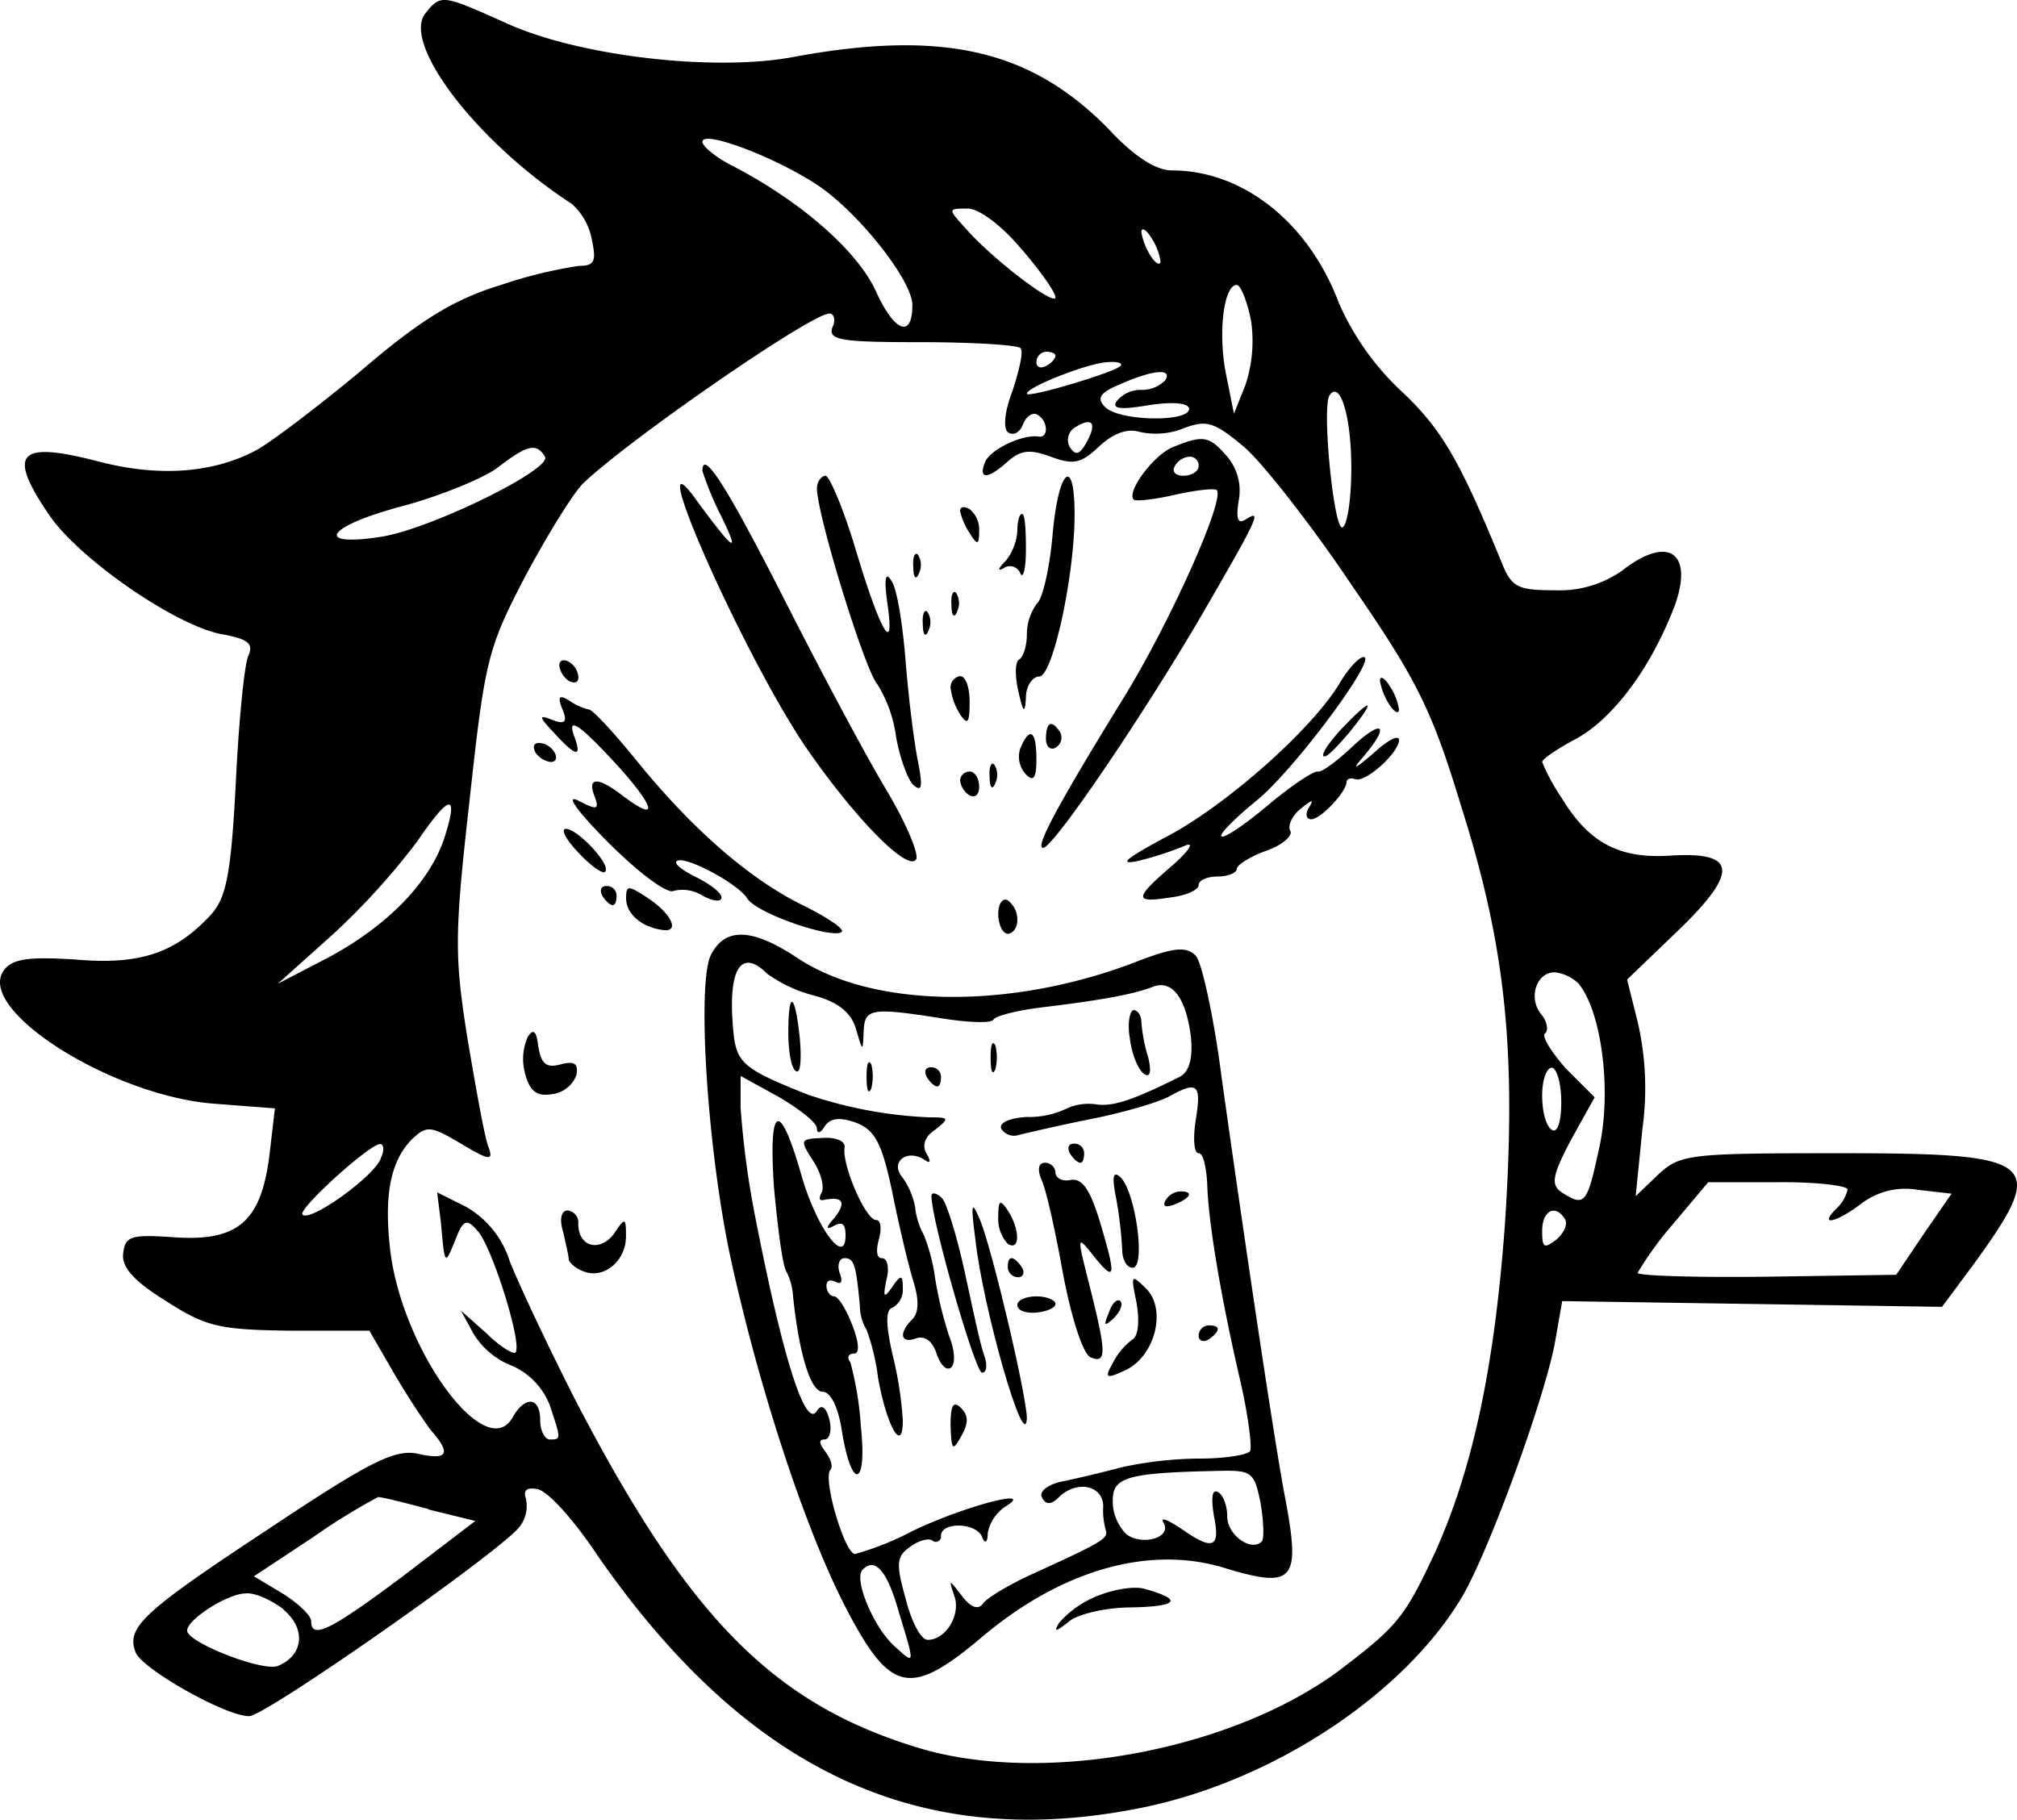 <svg xmlns="http://www.w3.org/2000/svg" viewBox="0 0 211.37 190.71"><defs><style>.cls-1{fill-rule:evenodd;}</style></defs><g id="Layer_2" data-name="Layer 2"><g id="New_Layer" data-name="New Layer"><path class="cls-1" d="M44.61,1.36c-2.6,3.1,5.3,13.5,15.3,20a6.6,6.6,0,0,1,2.1,3.7c.5,2.3.3,2.8-1.3,2.8a47.11,47.11,0,0,0-8.2,2c-4.9,1.5-8.4,3.6-14.8,9.1-4.7,3.9-9.6,7.6-11,8.3-4.6,2.4-10.3,2.7-16.4,1.1-8.5-2.2-9.6-.9-5.1,5.7,3.2,4.6,13.2,11.5,18,12.4,2.8.5,3.4,1,2.8,2.3-.4.9-1,6.9-1.3,13.3-.5,9.6-1,12-2.6,13.8-3.7,4-7.4,5.3-14.2,4.7-4.7-.3-6.5-.1-7.4,1-3.4,4,10.9,13.2,21.8,14.1l6.5.5-.6,5.1c-.9,6.8-3.3,8.9-10.1,8.4-4.4-.3-5-.1-5.2,1.7-.2,1.4,1.1,2.9,4.5,5,4.2,2.7,5.6,3,13,3.1h8.3l2.6,4.5c1.4,2.4,3.2,5.1,3.9,6,2.1,2.4,1.7,3.1-1.4,2.4-2.4-.5-4.9.7-15.7,7.9-13.2,8.7-14.9,10.3-13.9,12.9.6,1.7,9.4,6.7,11.9,6.7,1.7,0,26.1-17.1,28.3-19.8a3.55,3.55,0,0,0,.7-3c-.3-.9.1-1.2,1.2-1s3.8,3.2,6.2,6.8c15.9,23,34.2,31.4,57.6,26.5,13.6-2.9,27.1-11.9,33.1-22,2.9-4.9,8.9-21.5,9.8-27l.7-4,19.9.3,19.9.3,3.2-4.3c8-11,7.1-11.8-13.9-11.8-15.8,0-16.7.1-19,2.2l-2.4,2.3.7-7a30.94,30.94,0,0,0-.5-11.3l-1.1-4.4,5.1-4.9c6.6-6.3,6.5-8.5-.4-8.1-5.5.4-8.7-1.3-11.6-6.1a20.74,20.74,0,0,1-2-3.7c0-.3,1.6-1.4,3.5-2.4,3.7-2,7.5-6.9,10-13,2.7-6.3,0-8.7-5.2-4.6a11.41,11.41,0,0,1-7,2c-3.8,0-4.5-.3-5.5-2.8-4.5-11-6.4-14.2-10.7-18.2a28.16,28.16,0,0,1-6.4-9.1c-3.2-8.5-10.1-13.9-17.5-13.9-1.7,0-4-1.5-6.6-4.3-8.1-8.3-17.3-10.5-33-7.6-8.4,1.6-22.8-.1-30.3-3.6C46.41-.54,46.21-.64,44.61,1.36Zm41.3,18.2c4.3,3,9.7,9.9,9.7,12.4,0,3.6-1.9,2.8-3.8-1.4s-7.8-9.4-14.9-13.1c-1.8-.9-3.3-2.1-3.3-2.6C73.61,13.56,81.51,16.56,85.91,19.56Zm21.1,6.5c2,2.3,3.6,4.6,3.6,5.1,0,1-6.5-3.9-9.4-7.2-1.9-2.1-1.9-2.1.2-2.1C102.61,21.86,105,23.66,107,26.06Zm14.6,1.3c0,.5-.5.3-1-.5a6.8,6.8,0,0,1-1-2.5c0-.6.5-.3,1,.5A6.21,6.21,0,0,1,121.61,27.36Zm9.5,6.3a14.66,14.66,0,0,1-.6,6.7l-1.2,3-.8-4c-.9-4.3-.3-9.5,1.1-9.5C130,29.86,130.71,31.56,131.11,33.66Zm-43.9.7c-.4,1.3,1,1.5,9.3,1.5,5.4,0,10,.3,10.4.6s-.1,2.3-.8,4.5c-.9,2.3-1,4.1-.4,4.4s1.2-.1,1.5-.9,1-1.3,1.5-1c1.1.6,1.2,2.4.2,2.3-1.8-.3-5.2,1.4-5.7,2.7-.7,1.8.3,1.8,2.4-.1,1.4-1.2,2.3-1.3,4.5-.5,2.4.9,3.2.7,5.1-1.1,1.4-1.3,2.9-1.9,4.2-1.5a7.84,7.84,0,0,0,4.7-.4c2.4-.9,3.2-.6,6.4,2.1,2,1.8,7.1,8.3,11.3,14.6,6.7,9.7,8.3,13,11.3,22.9,4.7,14.8,5.8,25.7,4.6,43.8-1.1,15.1-3.4,25.8-7.4,34.6-3,6.4-3.8,7.5-9.3,11.7-11.1,8.7-31.2,12.6-44.5,8.7-15.4-4.6-24.3-13.6-36.2-36.5-2.9-5.7-6-12.3-6.9-14.6a10,10,0,0,0-4.6-5.7l-3-1.5.4,3.2c.4,4.5.4,4.5,1.5,1.8.8-2.1,1.2-2.3,2.3-1,1.5,1.5,4.8,12,4,12.8-.2.2-1.6-.6-3-2l-2.7-2.4,1.3,2.4a8.24,8.24,0,0,0,4.1,3.4,7.48,7.48,0,0,1,3.9,4.1c1.2,3.6,1.2,3.6,0,3.6-.5,0-1-.9-1-2,0-2.5-1.6-2.6-2.9-.3-2.8,4.9-11.5-7-12.8-17.4-.7-5.9,0-9.5,2.3-11.8,1.5-1.4,1.9-1.4,5.1.5,3,1.8,3.4,1.8,2.9.4-.4-.9-1.3-6-2.2-11.3-1.4-8.8-1.4-10.9.2-25.1,1.6-14.7,1.9-15.9,5.8-23.4,2.3-4.3,5-8.7,6.1-9.8,4.8-4.6,23.9-17.8,25.8-17.8C87.41,32.86,87.61,33.56,87.21,34.36Zm23.4,2.9c0,.3-.4.8-1,1.1s-1,.1-1-.4a1.1,1.1,0,0,1,1-1.1C110.21,36.86,110.61,37.06,110.61,37.26Zm6.8,1.1c-.7.7-9.8,3.4-9.8,2.9,0-.7,6.4-3.2,8.4-3.3C117.11,37.86,117.71,38.06,117.41,38.36Zm4.7,1.5a3.42,3.42,0,0,1-2.5,1,3.24,3.24,0,0,0-2.6,1.2c-.5.8.4.9,3.4.4,2.6-.4,4.2-.2,4.2.4,0,1.4-7.3,1.3-8.8-.2-.9-.9-.6-1.5,1.6-2.4C120.81,38.76,122.91,38.56,122.11,39.86Zm19.5,9.2c0,3.1-.4,5.9-.9,6.2-.9.6-2.2-12.4-1.4-13.8C140.41,39.76,141.61,43.56,141.61,49.06Zm-27.8-2.6c-.7,1.2-1.1,1.3-1.7.4a1.54,1.54,0,0,1,.6-2.1C114.51,43.66,115,44.36,113.81,46.46Zm-56.7,1.4c.8,1.3-12,7.6-17.2,8.4-7.1,1.1-5.7-1.1,2.2-3.2,4.1-1.1,8.7-3,10.1-4.1C55.21,46.66,56.21,46.36,57.11,47.86ZM46.51,88c-1.6,4.6-6,9.1-12.2,12.4l-5.2,2.7,5.8-5.2a74.21,74.21,0,0,0,8.8-9.7C47.21,83.06,48.11,83.06,46.51,88Zm119,15.2c2.3,2.9,3.4,11,2.1,17s-1.5,6.3-3.9,4.8c-1.2-.8-1.1-1.7.9-5.5l2.5-4.5-3-3c-1.5-1.7-2.6-3.4-2.2-3.7s.2-1.3-.4-2c-1.4-1.7-.5-4.4,1.4-4.4A4.31,4.31,0,0,1,165.51,103.16Zm-1.9,12.3c0,2.1-.4,3.3-1,2.9s-1-1.9-1-3.6.5-2.9,1-2.9S163.61,113.46,163.61,115.46Zm-123.7,5.9c-.7,1.9-7.4,6.7-8.2,5.9-.6-.5,6.9-7.3,8.1-7.4C40.21,119.86,40.31,120.56,39.91,121.36Zm153.7,3.3a4,4,0,0,1-1.2,2c-1.9,1.9.1,1.4,2.7-.6a7.64,7.64,0,0,1,5.9-1.4l3.5.4-2.9,4.2-2.9,4.3-13.5.2c-7.5.1-13.6-.1-13.6-.4a35.55,35.55,0,0,1,3.7-5.1l3.7-4.4h7.3C190.31,123.86,193.61,124.26,193.61,124.66Zm-29.6,3.1c.3.5-.1,1.4-.9,2.1-1.3,1-1.5.9-1.5-.9C161.61,126.86,163,126.16,164,127.76Zm-119.1,30.4,4.9,1.2-7.6,5.8c-7.5,5.6-9.6,6.7-9.6,4.7,0-.6-1.4-1.9-3-2.9l-3-1.8,6.2-4.1a66.9,66.9,0,0,1,6.8-4.2C39.91,156.86,42.31,157.46,44.91,158.16Zm-15.2,10.5c2.4,2,2.1,4.8-.6,5.9-1.7.6-9.5-2.5-9.5-3.7s4.3-3.9,6.1-3.9C26.61,166.86,28.41,167.66,29.71,168.66Z"/><path class="cls-1" d="M122.91,46.86c-2,.8-4.9,4.7-4.1,5.5.2.2,2.1,0,4.3-.5s4.1-.7,4.4-.5c.9,1-5.1,14.3-9.9,22-6.7,10.9-9.2,15.5-8.3,15.5,1.1,0,11.1-14.8,17.2-25.4,5.5-9.5,5.7-10.1,4-9-.8.5-1-.1-.7-2a5.53,5.53,0,0,0-1.2-4.6C126.71,45.66,126.11,45.56,122.91,46.86Zm2.7,2c0,.5-.7,1-1.6,1s-1.2-.5-.9-1a1.9,1.9,0,0,1,1.6-1A.92.92,0,0,1,125.61,48.86Z"/><path class="cls-1" d="M73.61,49.36a32.75,32.75,0,0,0,2,4.8c2,4.1,1.3,3.6-2.6-1.7-5.9-8.3,4.5,15.4,11.2,25.5,5.1,7.5,10.9,13.5,11.8,12.1.3-.6-1.1-3.9-3.2-7.4s-6.9-12.5-10.7-20C76.11,50.86,73.61,47,73.61,49.36Z"/><path class="cls-1" d="M85.61,51.16c0,2.8,5,19,6.3,20.5a14,14,0,0,1,2,5.6c.4,2.2,1.2,4.4,1.8,5,.9.8,1,.2.5-2.4-.4-1.9-1-6.7-1.3-10.5s-.9-7.7-1.5-8.5c-.6-1-.8-.3-.4,2.5.8,5.6-.8,2.8-3.5-6.3-1.2-3.9-2.6-7.2-3-7.2S85.61,50.46,85.61,51.16Z"/><path class="cls-1" d="M110.31,56c-.3,3.4-1,6.6-1.6,7.2a5.42,5.42,0,0,0-1.1,3.3c0,1.2-.4,2.4-.8,2.6s-.5,1.6-.1,3.3c.5,2.3.7,2.5.8.7,0-1.2.7-2.2,1.4-2.2,1.4,0,3.7-10.5,3.7-17C112.61,47.66,110.91,49.16,110.31,56Z"/><path class="cls-1" d="M100.61,53.56a6.87,6.87,0,0,0,1,2.3c.8,1.3,1,1.3,1-.2a2.78,2.78,0,0,0-1-2.3C101.11,53.06,100.61,53.06,100.61,53.56Z"/><path class="cls-1" d="M106.61,55.66a5.64,5.64,0,0,1-1.2,3.1c-.9.9-.9,1.2-.1.7a1.17,1.17,0,0,1,1.6.6c.3.7.6-.4.6-2.5s-.1-3.7-.4-3.7S106.61,54.66,106.61,55.66Z"/><path class="cls-1" d="M95.71,59.46c0,1.1.3,1.4.6.6a2,2,0,0,0-.1-1.9C95.91,57.76,95.61,58.36,95.71,59.46Z"/><path class="cls-1" d="M99.71,63.46c0,1.1.3,1.4.6.6a2,2,0,0,0-.1-1.9C99.91,61.76,99.61,62.36,99.71,63.46Z"/><path class="cls-1" d="M96.71,65.46c0,1.1.3,1.4.6.6a2,2,0,0,0-.1-1.9C96.91,63.76,96.61,64.36,96.71,65.46Z"/><path class="cls-1" d="M58.61,69.76a2.34,2.34,0,0,0,1,1.6c.6.3,1,.2,1-.4a2,2,0,0,0-1-1.6C59.11,69.06,58.61,69.16,58.61,69.76Z"/><path class="cls-1" d="M140.41,71.56c-2.9,4.9-12.1,13-18.3,16.2-3.9,2.1-5,2.9-3,2.5a32.89,32.89,0,0,0,5-1.6c1.1-.5.6.4-1.2,2-4.1,3.5-4.1,4-.3,3.4,1.7-.2,3-.8,3-1.3s.9-.9,2-.9,2-.4,2-.8,1.4-1.3,3.1-1.9,2.8-1.6,2.5-2.1.2-1.6,1.1-2.3c1.2-1,1.4-1,.9-.2s-.3,1.3.2,1.3c1,0,3.7-2.9,3.7-3.9,0-.3.4-.5.9-.3,1.1.4,4.6-2.8,4.6-4.1,0-.6-1.2,0-2.7,1.4-2,1.7-2.3,1.8-1,.3,2.8-3.3,2-4-1.2-1-1.6,1.5-3.2,2.7-3.6,2.6s-2.7,1.4-5.2,3.5-4.6,3.5-4.9,3.3,1.4-1.9,3.6-3.7c3.9-3.1,12.8-15.1,11.3-15.1C142.41,68.86,141.31,70.06,140.41,71.56Z"/><path class="cls-1" d="M99.61,72.06a6.79,6.79,0,0,0,1,2.8c.8,1.2,1,.9,1-1.3,0-1.5-.4-2.7-1-2.7A1.2,1.2,0,0,0,99.61,72.06Z"/><path class="cls-1" d="M144.61,71.36a6.8,6.8,0,0,0,1,2.5c.5.8,1,1,1,.5a6.21,6.21,0,0,0-1-2.5C145.11,71.06,144.61,70.76,144.61,71.36Z"/><path class="cls-1" d="M58.91,74.26c.6,1.4.3,1.7-1,1.2-1.5-.6-1.5-.4.2,1.4,2.2,2.4,2.9,2.6,2.1.4-.9-2.4.6-1.3,4.8,3.3,3.8,4.3,3.9,5.6.2,2.8-2.6-2-3.7-1.9-2.9.1.5,1.4.3,1.5-1.8.4-1.3-.6.1,1.3,3.3,4.5s6.2,5.4,6.8,5a3.94,3.94,0,0,1,3,.5c1.1.6,2,.7,2,.2s-1.2-1.4-2.6-2.1-2.4-1.4-2.1-1.7c.7-.7,6.4,2.3,7.4,3.9s9,4.3,9.9,3.5c.3-.3-1.5-1.5-3.9-2.7-5.6-2.7-11.6-7.9-17.4-15-2.5-3.1-4.8-5.6-5.2-5.6a6.12,6.12,0,0,1-2-.9C58.61,72.76,58.41,73,58.91,74.26Z"/><path class="cls-1" d="M140.61,76.36c-1.3,1.4-2.2,2.7-1.9,2.9s1.4-1,2.7-2.5C144.31,73.16,143.81,73,140.61,76.36Z"/><path class="cls-1" d="M109.61,77.46c0,.8.5,1.2,1,.9a1.22,1.22,0,0,0,.5-1.6C110.21,75.36,109.61,75.66,109.61,77.46Z"/><path class="cls-1" d="M106.91,78.46a2.74,2.74,0,0,0,.6,2.7c.8.8,1.1.4,1.1-1.6C108.61,76.56,107.91,76.06,106.91,78.46Z"/><path class="cls-1" d="M56.11,78.86a2.34,2.34,0,0,0,1.6,1c.6,0,.7-.5.4-1a2,2,0,0,0-1.6-1C55.91,77.86,55.81,78.26,56.11,78.86Z"/><path class="cls-1" d="M103.71,81.46c0,1.1.3,1.4.6.6a2,2,0,0,0-.1-1.9C103.91,79.76,103.61,80.36,103.71,81.46Z"/><path class="cls-1" d="M100.61,81.76a2.14,2.14,0,0,0,1,1.6c.6.3,1-.1,1-.9s-.4-1.6-1-1.6A1,1,0,0,0,100.61,81.76Z"/><path class="cls-1" d="M60.61,89.36c1.3,1.4,2.6,2.3,2.8,2,.7-.7-2.9-4.5-4.1-4.5C58.71,86.86,59.31,88,60.61,89.36Z"/><path class="cls-1" d="M63.11,93.86c.3.5.8,1,1.1,1s.4-.5.4-1a1,1,0,0,0-1.1-1C63,92.86,62.81,93.26,63.11,93.86Z"/><path class="cls-1" d="M65.61,94.16c0,1.6,1.6,3,3.8,3.3,1.9.3,1-1.7-1.6-3.4C65.81,92.76,65.61,92.76,65.61,94.16Z"/><path class="cls-1" d="M104.61,95.76c0,1.2.5,2.1,1,2.1s1-.6,1-1.4a2.52,2.52,0,0,0-1-2.1C105.11,94.06,104.61,94.66,104.61,95.76Z"/><path class="cls-1" d="M74.51,100.06c-1.5,2.9-.4,20.5,2.1,32,2.9,13.2,7.5,27.4,11.7,35.8,4.9,9.6,6.9,10.2,14.6,3.7,8.3-7,17.4-9.6,25.2-7.3,7.5,2.3,8.2,1.5,6.6-7.1-1.1-5.6-4.4-27.9-6.7-44.3-.8-6.3-2.1-12.1-2.7-12.7-1-1-2.3-.9-6.4.7-13.1,5-27.5,4.8-35.4-.5C78.81,97.26,76,97.16,74.51,100.06Zm5.9,2a14.65,14.65,0,0,0,5,2.3c2.5.7,3.8,1.8,4.3,3.5.7,2.4.7,2.4.8.2.1-2.4.8-2.5,8.4-1.3,2.6.4,5,.5,5.2.1s2.6-1,5.2-1.3c6.6-.8,9.5-1.4,11.4-2.1,2.1-.9,3.6,1.1,4.1,5.3.2,2.2-.2,3.6-1.2,4.1-4.8,2.4-6.9,3.1-8.6,2.9a5.58,5.58,0,0,0-3.2.4,9,9,0,0,1-4.2.9c-1.8.1-2.9.6-2.7,1.2a1.56,1.56,0,0,0,1.8.7c.8-.2,4.2-1,7.7-1.7s7.2-1.8,8.2-2.4c2.9-1.6,3.3-1.2,2.7,2.5-.3,1.9-.2,3.5.3,3.5s.8,1.5.9,3.2c.1,3.9,1.4,11.8,3.5,20.8.8,3.5,1.2,6.8,1,7.2s-2.6.8-5.2.8a39.53,39.53,0,0,0-8.2.9c-1.9.5-4.8,1.2-6.3,1.5s-2.5,1.1-2.1,1.7c.4.8,1,.7,1.7,0,1.9-1.9,4.7-1.3,4.7.9a7.54,7.54,0,0,0,.3,2.6c.2.8-.7,1.3-7.5,4.4-2.7,1.2-5.1,2.7-5.4,3.2-.5.7-1.3.4-2.2-.8-1.4-1.8-1.4-1.8-.8,0,.7,2-.9,4.6-2.8,4.6-.7,0-1.7-1.9-2.3-4.3-1-3.6-1-4.4.4-5.4.9-.7,2-1,2.4-.7a.55.55,0,0,0,.9-.5c0-1.5,3.7-1.4,4.3.1.3.8.6.6.6-.4a4.34,4.34,0,0,1,1.9-2.8c3.2-2-4.4,0-9.8,2.6a30.09,30.09,0,0,1-6,2.4c-1.1,0-3.4-7.9-2.6-8.8.3-.3.1-1.1-.5-1.9s-.8-1.3-.1-1.3c.5,0,.8-.9.5-2.1s-.8-1.7-1.3-.9c-1.2,2-3.6-5.6-6.5-20.5a93.15,93.15,0,0,1-1.5-11.3v-3.3l4,2.2c2.2,1.3,4,2.7,4,3.3s.4.5.8-.2c.6-.9,1.6-1,3.3-.4,2,.8,2.7,2.1,3.8,7.3.7,3.5,1.7,7.7,2.2,9.3.6,1.9.6,3.3-.1,4-1.5,1.5-1.2,2.6.4,2,.9-.3,1.7.3,2.1,1.5s1,1.9,1.5,1.6.5-1.7-.1-3.2A40.33,40.33,0,0,1,98,134a18.93,18.93,0,0,0-1.2-4.6,7.62,7.62,0,0,1-.9-2.9,7.8,7.8,0,0,0-1.4-3.2c-1.2-1.5.5-2.9,2.3-1.8q1.05.75.3-.6c-.5-.8-.2-1.8.9-2.5,1.5-1.2,1.5-1.3-.6-1.3a45.34,45.34,0,0,1-12.8-2.4c-7-2.8-7.5-3.3-7.8-7.2C76.31,101.46,77.71,99.36,80.41,102.06Zm51.7,55.5c.3,1.9.4,3.7.1,4-1.1,1.1-3.6-.7-3.6-2.6,0-1.1-.4-2.3-1-2.6s-.7.6-.4,2.5c.7,3.4-.1,3.7-3.5,1.3-1.4-.9-2.1-1.2-1.8-.6,1,1.6-2.3,2.5-3.9,1.2a4.89,4.89,0,0,1-1.4-3.5c0-2.4,1.4-2.9,10.7-3.1C131.21,154.06,131.41,154.16,132.11,157.56ZM94.21,169c1.7,5.6,1.7,5.5-.5,3.5s-4.3-7.1-3.3-8C91.71,163.16,93,164.66,94.21,169Z"/><path class="cls-1" d="M82.61,108.26c0,1.9.3,3.7.8,4s.6-1.3.4-3.5C83.31,104,82.61,103.66,82.61,108.26Z"/><path class="cls-1" d="M118.41,108.86c.2,1.7.9,3.3,1.5,3.7s.8-.2.4-1.8a16.55,16.55,0,0,1-.7-3.7c0-.6-.4-1.2-.8-1.2S118.11,107.26,118.41,108.86Z"/><path class="cls-1" d="M103.81,110.86c0,1.4.2,1.9.5,1.2a5.28,5.28,0,0,0,0-2.5C104,109,103.81,109.46,103.81,110.86Z"/><path class="cls-1" d="M90.81,112.86c0,1.4.2,1.9.5,1.2a5.28,5.28,0,0,0,0-2.5C91,111,90.81,111.46,90.81,112.86Z"/><path class="cls-1" d="M97.11,112.86c.3.5.8,1,1.1,1s.4-.5.4-1a1,1,0,0,0-1.1-1C97,111.86,96.81,112.26,97.11,112.86Z"/><path class="cls-1" d="M81.11,124.46c.4,4.3.9,8.2,1.3,8.8a6.62,6.62,0,0,1,.7,2.6c.6,5.8,1.8,10,3.1,10,.8,0,1.6,1.5,2,4,1,6.4,2.7,6.1,2-.4a33.64,33.64,0,0,0-1.1-6.7c-.4-.5-.2-.9.4-.9s.5-1.2-.2-3-1.5-3-1.9-3-.8-.5-.8-1.1.4-.7,1-.4.7-.1.4-.9-.1-1.6.5-1.6c1,0,1.2.7,1.6,5a4.9,4.9,0,0,0,.7,2.5,22.47,22.47,0,0,1,1.2,5c.9,5.1,2.6,8.1,2.6,4.5a39.13,39.13,0,0,0-1.1-7c-.7-3.1-.7-4.6,0-4.8a2.15,2.15,0,0,0,1.1-2c0-1.5-.2-1.5-1.1-.2s-1,1.1-.6-.8c.3-1.2.1-2.2-.5-2.2s-.6-.9-.3-2,.2-2-.3-2c-1.1,0-3.6-5.8-3.3-7.6.1-.7-1-1.1-2.3-1-2.4.1-2.4.2-1,2.4.8,1.2,1.2,2.7.9,3.3s-.3.9.2.8q3-.6,1.2,1.8c-1,1.1-1,1.4-.1.9s1.2-.1,1.2,1c0,3.3-3-.7-4.6-6.2C81.71,115.16,80.51,115.66,81.11,124.46Z"/><path class="cls-1" d="M112.11,120.86c.3.5.8,1,1.1,1s.4-.5.4-1a1,1,0,0,0-1.1-1C112,119.86,111.81,120.26,112.11,120.86Z"/><path class="cls-1" d="M109.11,123.56c.5,1,1.5,5.5,2.3,10,.9,4.7,2.1,8.4,2.9,8.7,1.7.7,1.6-.6-.1-7.4-1.4-5.5-1.4-5.5.5-3.1,2.2,2.7,2.3,2.1.5-3.9-1-3.2-1.8-4.4-3-4.2-.9.2-1.6-.2-1.6-.8a1.1,1.1,0,0,0-1.1-1C108.81,121.86,108.71,122.56,109.11,123.56Z"/><path class="cls-1" d="M117,125.76a43.68,43.68,0,0,1,.6,5.2c0,1.1.5,1.9,1.1,1.9,1.4,0,.3-8-1.3-9.5C116.61,122.66,116.51,123.36,117,125.76Z"/><path class="cls-1" d="M97.61,125.36c0,2.6,4.6,18.5,5.3,18.5.5,0,.6-.8.2-1.9s-1.2-4.9-2-8.6-1.9-7.3-2.4-7.8S97.61,124.86,97.61,125.36Z"/><path class="cls-1" d="M122.11,125.86c-.3.6.1.7.9.4,1.8-.7,2.1-1.4.7-1.4A1.9,1.9,0,0,0,122.11,125.86Z"/><path class="cls-1" d="M102.21,129.86c.8,7.3,5.2,22.6,5.4,18.8,0-2.3-3.6-17.6-4.9-20.8C101.81,125.76,101.71,126.06,102.21,129.86Z"/><path class="cls-1" d="M104.61,127.56a3.85,3.85,0,0,0,1,2.8c1.3.8,1.3-1.5,0-3.5C104.81,125.66,104.61,125.76,104.61,127.56Z"/><path class="cls-1" d="M105.61,132.86a1.1,1.1,0,0,0,1.1,1c.5,0,.7-.5.4-1s-.8-1-1.1-1S105.61,132.26,105.61,132.86Z"/><path class="cls-1" d="M119.11,136.56c.3,1.8.2,3.4-.4,3.8a6.87,6.87,0,0,0-2.1,2.5c-.9,1.6-.7,1.7,1.4.7,3.1-1.5,4.3-6.5,2-8.6C118.51,133.46,118.51,133.66,119.11,136.56Z"/><path class="cls-1" d="M106.61,136.76c0,.6.9.9,2,.8s2-.5,2-.9-.9-.8-2-.8S106.61,136.26,106.61,136.76Z"/><path class="cls-1" d="M116.21,137.56c-.6,1.4-.5,1.5.5.6.7-.7,1-1.5.7-1.8S116.51,136.56,116.21,137.56Z"/><path class="cls-1" d="M125.61,140c0,.5.5.7,1,.4s1-.8,1-1.1-.4-.4-1-.4A1.1,1.1,0,0,0,125.61,140Z"/><path class="cls-1" d="M99.61,149.36c.1,2.6.2,2.8,1.1,1.2.8-1.4.8-2.2,0-3S99.61,147.26,99.61,149.36Z"/><path class="cls-1" d="M55.31,108.66a5.76,5.76,0,0,0-.3,3.8c.5,1.9,1.2,2.5,2.9,2.2a3.12,3.12,0,0,0,2.5-2c.2-1.2-.2-1.5-1.7-1.1s-2-.1-2.3-1.9C56.21,108.06,55.91,107.76,55.31,108.66Z"/><path class="cls-1" d="M59,129.06c.3,1.3.6,2.6.6,2.9s.7,1,1.6,1.3c2.1.8,4.4-1.1,4.4-3.7,0-2-.1-2-1.3-.2-1.5,1.9-3.7,1.3-3.7-1.1a1.27,1.27,0,0,0-1.1-1.4C58.81,126.86,58.61,127.76,59,129.06Z"/><path class="cls-1" d="M115,167.26a10.52,10.52,0,0,0-4,2.8c-.6,1-.4,1,1-.1.9-.8,3.9-1.5,6.6-1.5,4.8-.1,5.4-.8,1.5-1.9C119,166.16,116.71,166.56,115,167.26Z"/></g></g></svg>